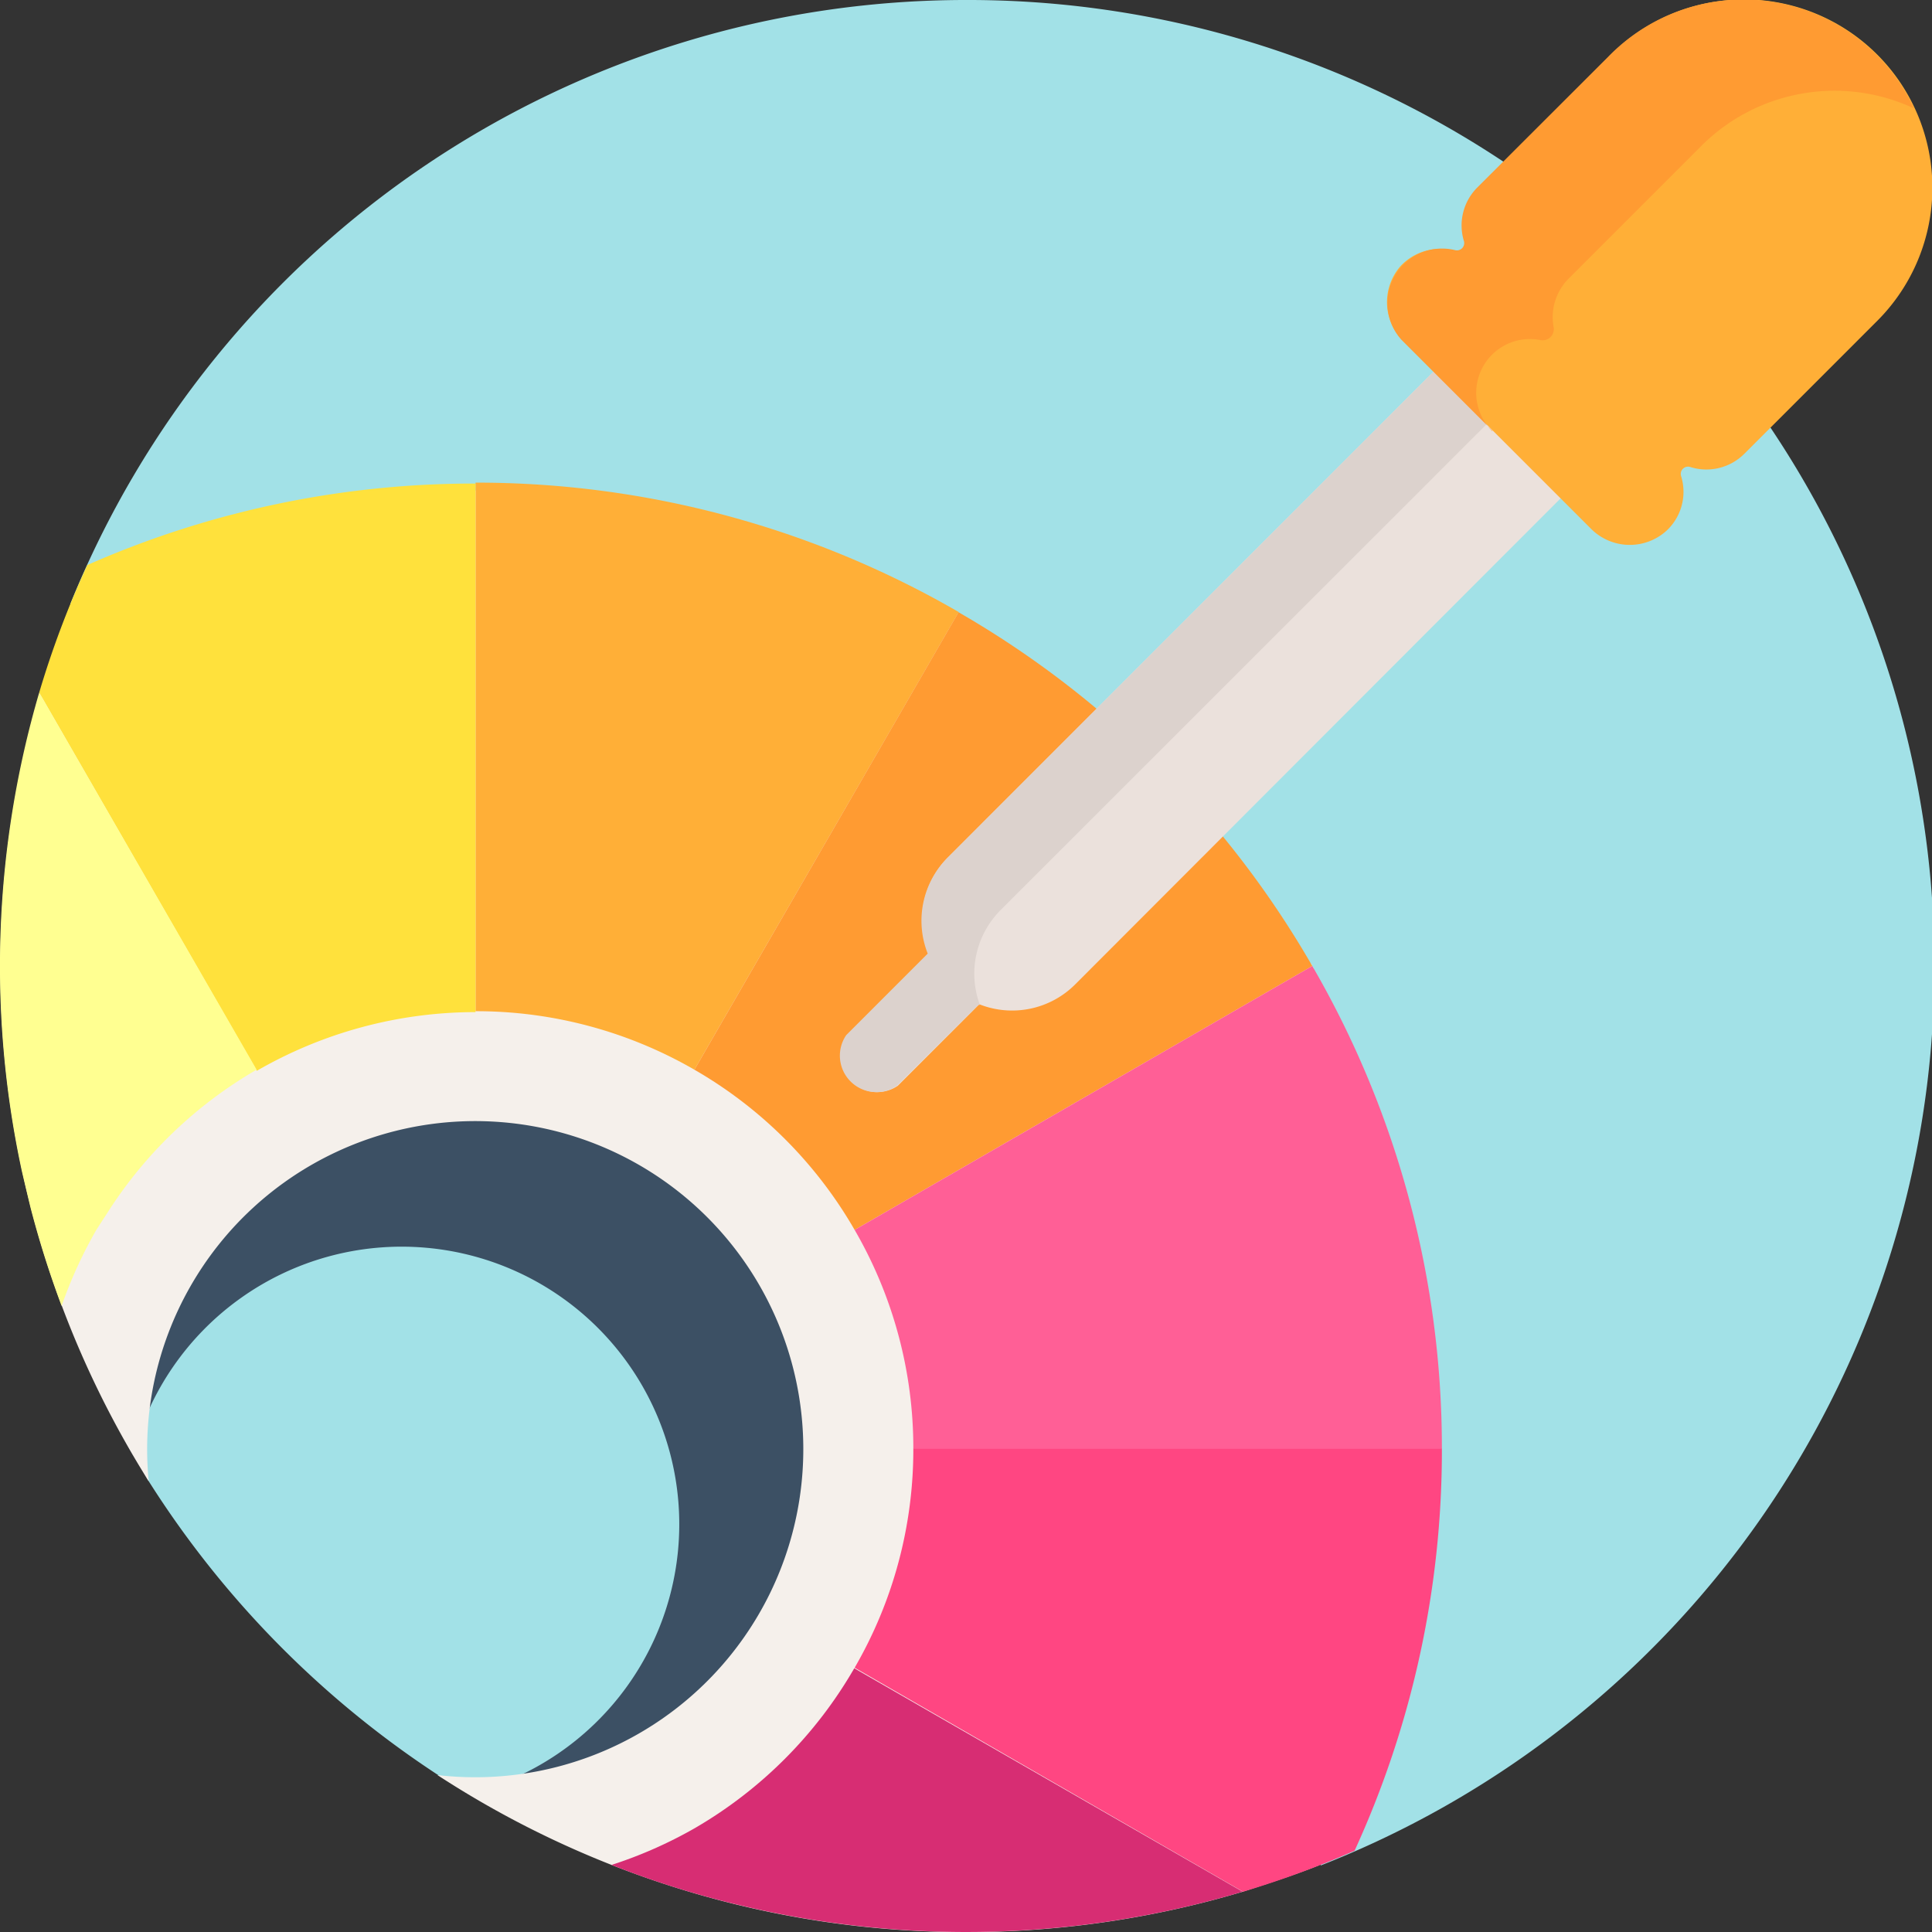 <svg xmlns="http://www.w3.org/2000/svg" viewBox="0 0 106 106"><rect x="0" y="0" width="106" height="106" fill="#333333" stroke="none"/><defs><style>.cls-1{fill:#a2e1e7;}.cls-2{fill:#3c5064;}.cls-3{fill:#f5f0eb;}.cls-4{fill:#ffaf37;}.cls-5{fill:#ff9b32;}.cls-6{fill:#ff5f96;}.cls-7{fill:#ff4682;}.cls-8{fill:#d72d73;}.cls-9{fill:#ffe13c;}.cls-10{fill:#ebe1dc;}.cls-11{fill:#dcd2cd;}.cls-12{fill:#ffff91;}</style></defs><title>icon-branding</title><g id="Layer_2" data-name="Layer 2"><g id="copy"><path class="cls-1" d="M105.43,52.85A52.63,52.63,0,1,1,52.8.22,52.63,52.63,0,0,1,105.43,52.85Z"/><path class="cls-1" d="M46.23,79.08a20.14,20.14,0,0,1-13.4,19.35c-.58.21-7.59-.26-8.59-.91A53.41,53.41,0,0,1,8.13,81.22c-.4-.64-1.88-3.84-1.78-4.85S6.6,74,6.7,74.23a20.11,20.11,0,0,1,39.53,4.85ZM53,0A53,53,0,0,0,3.86,33.13a12.57,12.57,0,0,0,2.49-.59,50.2,50.2,0,0,1,19.57-4h.17a50.94,50.94,0,0,1,25.32,6.73l.15.1A50.92,50.92,0,0,1,70.12,53.87a.8.8,0,0,0,.08.16A50.84,50.84,0,0,1,77,79.32c0,.06,0,.11,0,.17A50.52,50.52,0,0,1,72.74,100a22.07,22.07,0,0,0-.28,2.35A53,53,0,0,0,53,0Z"/><path class="cls-2" d="M60.75,61.27a44.52,44.52,0,0,1,6,22.36h0a44.52,44.52,0,0,1-4,18.61c-1.67.73-30.22.29-37-3.84A15.23,15.23,0,1,0,7.29,79.83C3.34,73.13,3.16,44.6,4,42.68a44.44,44.44,0,0,1,18-3.77h0a44.49,44.49,0,0,1,22.36,6h0A44.54,44.54,0,0,1,60.75,61.27Z"/><path class="cls-3" d="M72.39,102.33c-1.38.55-2.78,1-4.21,1.46h0A53.08,53.08,0,0,1,24,97.39h0A18,18,0,1,0,8.16,81.27,53.06,53.06,0,0,1,4,32.86a2.06,2.06,0,0,0,1.65,0,50.09,50.09,0,0,1,19.22-4.29c.36,0,.72-1.65,1.08-1.66h.17c.28,0,.55,1.65.82,1.65a50.92,50.92,0,0,1,22.78,5.78c.58.3,2-1.26,2.52-.93l.14.09c.77.45.74,2.78,1.48,3.27a51,51,0,0,1,15.63,16c.22.36,2.26-.22,2.48.15,0,.06,0,.11.08.16.22.37-1.4,1.69-1.19,2.07A50.84,50.84,0,0,1,77,78.62c0,.23,2,.47,2,.7a1,1,0,0,0,0,.17c0,.28-2,.55-2,.82a50.49,50.49,0,0,1-4.6,20.37A2.06,2.06,0,0,0,72.39,102.33Z"/><path class="cls-4" d="M26.09,55.48v-29a52.79,52.79,0,0,1,26.51,7.1L38.1,58.69A23.92,23.92,0,0,0,26.09,55.48Z"/><path class="cls-5" d="M38.1,58.69l14.49-25.1A52.8,52.8,0,0,1,72,53L46.89,67.48A23.9,23.9,0,0,0,38.1,58.69Z"/><path class="cls-6" d="M46.89,67.48,72,53a52.73,52.73,0,0,1,7.11,26.5h-29A23.83,23.83,0,0,0,46.89,67.48Z"/><path class="cls-7" d="M50.11,79.49h29a52.72,52.72,0,0,1-4.79,22.05,53.2,53.2,0,0,1-6.12,2.25L46.89,91.5A23.83,23.83,0,0,0,50.11,79.49Z"/><path class="cls-8" d="M68.18,103.79a53.18,53.18,0,0,1-27.63.73h0a51.61,51.61,0,0,1-7-2.2,24.09,24.09,0,0,0,4.54-2h0a24,24,0,0,0,8.78-8.79Z"/><path class="cls-9" d="M4.79,31a52.59,52.59,0,0,1,21.3-4.47v29a24,24,0,0,0-12,3.22L2.15,38A51.93,51.93,0,0,1,4.79,31Z"/><path class="cls-10" d="M90.27,22.69,59,54a4.89,4.89,0,0,1-5.27,1.1l-4.47,4.47a2,2,0,0,1-2.78-2.78l4.47-4.47A4.89,4.89,0,0,1,52,47.05L83.31,15.73Z"/><path class="cls-11" d="M49.21,59.57a2,2,0,0,1-2.78-2.78l4.47-4.47A4.89,4.89,0,0,1,52,47.05L83.31,15.73l2.9,2.9L54.89,49.94a4.94,4.94,0,0,0-1.13,5.19l-.08,0Z"/><path class="cls-12" d="M14.08,58.69a23.89,23.89,0,0,0-8,7.56l-.79,1.22h0a24.71,24.71,0,0,0-1.91,4.18,54,54,0,0,1-1.71-5.41h0s-.41-1.71-.49-2.07A53.38,53.38,0,0,1,2.15,38Z"/><path class="cls-4" d="M92.24,26.14a2.91,2.91,0,0,1-.83,3A3,3,0,0,1,87.28,29L77,18.72a3,3,0,0,1-.15-4.13,3,3,0,0,1,4.26-.1,3,3,0,0,1,0-4.17L88.38,3A10.33,10.33,0,0,1,103,3h0a10.33,10.33,0,0,1,0,14.6l-7.3,7.3a2.94,2.94,0,0,1-2.94.73A.4.4,0,0,0,92.24,26.14Z"/><path class="cls-5" d="M81.88,23.63l-5-5a3,3,0,0,1,2.94-4.91.4.4,0,0,0,.5-.49,2.94,2.94,0,0,1,.73-2.94l7.18-7.17A10.32,10.32,0,0,1,105,5.94,10.33,10.33,0,0,0,93.35,8l-7.3,7.3a3,3,0,0,0-.81,2.65.61.61,0,0,1-.71.71,2.95,2.95,0,0,0-2.65,5Z"/></g></g></svg>